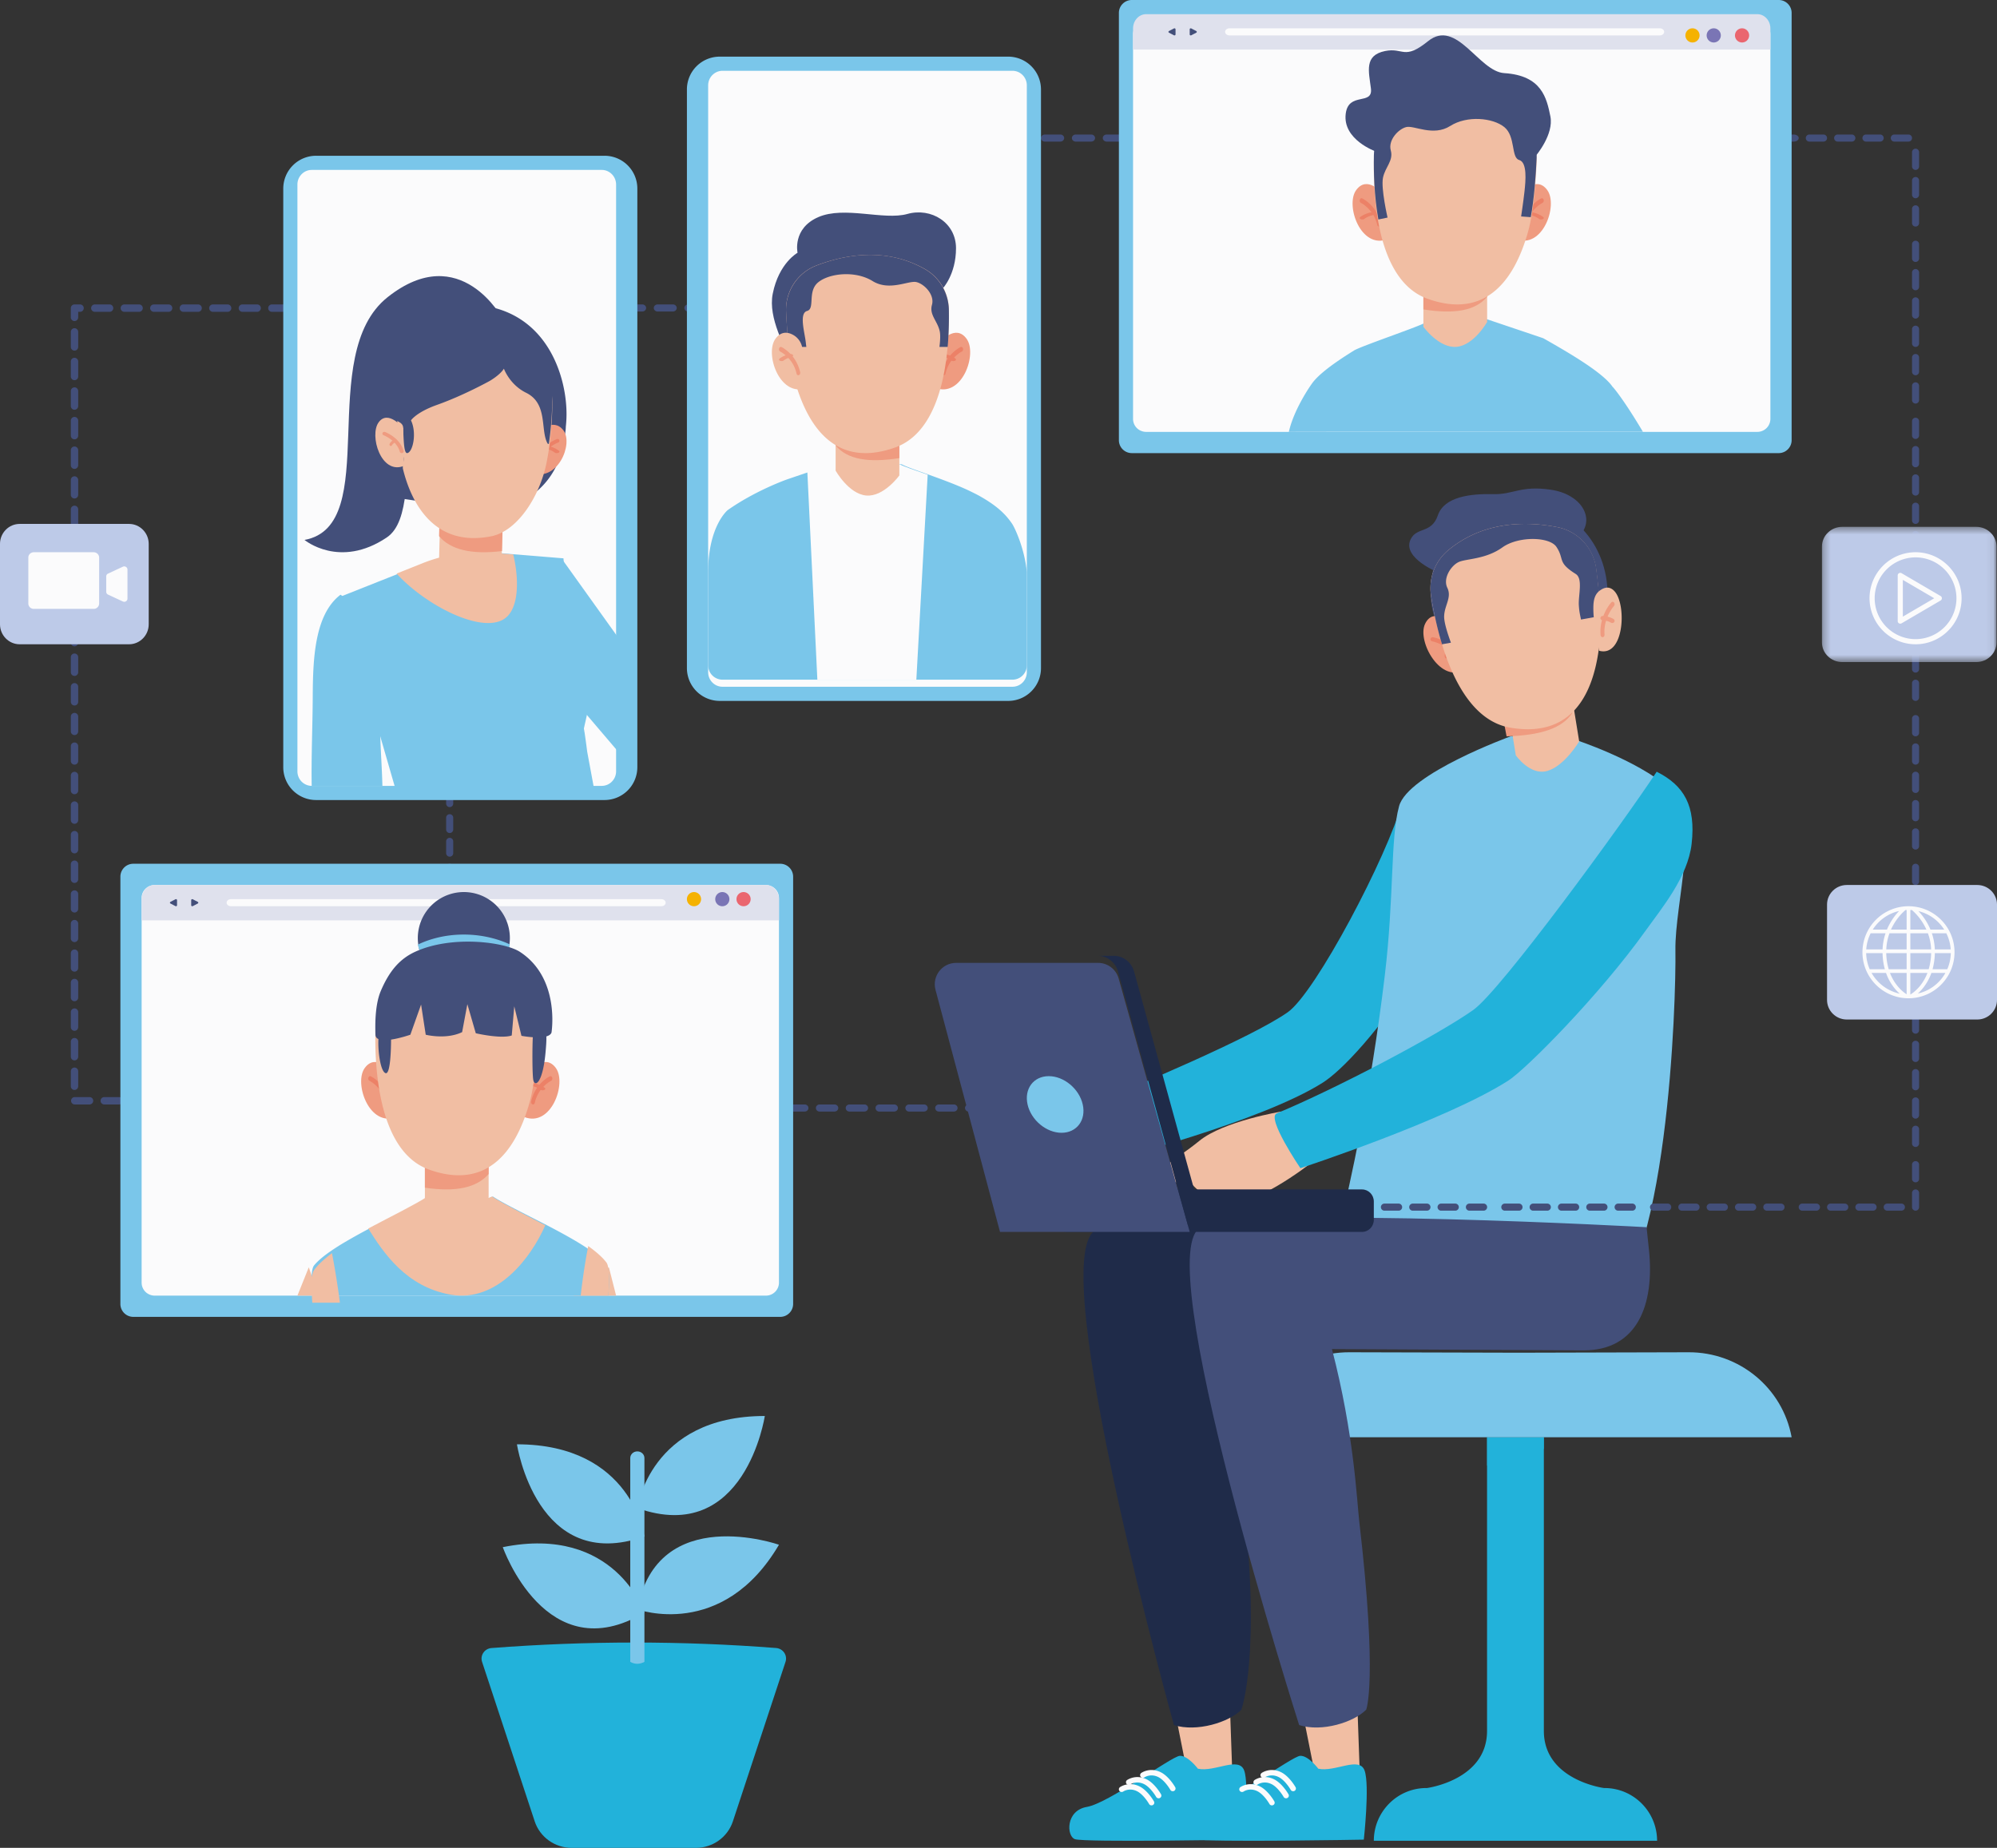 <svg width="282" height="261" fill="none" xmlns="http://www.w3.org/2000/svg"><rect width="100%" height="100%" fill="#333333" stroke="none"/><path fill-rule="evenodd" clip-rule="evenodd" d="M234 260h-40c0-2.058.833-3.92 2.177-5.267a7.383 7.383 0 015.253-2.184h.069s8.489-1.11 8.489-8.063V203h8.023v41.486c0 6.953 8.49 8.063 8.49 8.063h.069c4.104 0 7.43 3.336 7.43 7.451" fill="#22B2DA"/><path fill-rule="evenodd" clip-rule="evenodd" d="M218 203v1.635L210 207v-4h8z" fill="#22B2DA"/><path fill-rule="evenodd" clip-rule="evenodd" d="M253 203h-77c1.272-6.962 7.399-12.02 14.542-12l23.958.063 23.958-.063c7.143-.02 13.27 5.038 14.542 12" fill="#7AC6EA"/><path fill-rule="evenodd" clip-rule="evenodd" d="M197.956 113.458c-2.014 7.417-12.167 26.742-16.109 29.512-5.132 3.605-21.22 10.372-29.589 13.823-1.509.623 4.091 7.207 4.091 7.207s21.642-5.485 30.459-11.094c2.494-1.586 7.898-6.975 14.739-17.776 2.074-3.276 6.877-9.784 7.41-14.432.613-5.35-5.435-9.031-11.001-7.24" fill="#22B2DA"/><path fill-rule="evenodd" clip-rule="evenodd" d="M173.715 242l.285 8.054s-2.045 1.475-6.273.742L166 242.134l7.715-.134z" fill="#F1BEA3"/><path fill-rule="evenodd" clip-rule="evenodd" d="M169.159 249.82s-1.414-1.882-2.56-1.818c-1.146.063-10.079 6.696-13.114 7.212-3.034.516-2.883 4.146-1.692 4.559 1.358.47 23.792.065 23.792.065s.853-7.677.113-9.753c-.739-2.076-4.18.257-6.539-.265" fill="#22B2DA"/><path fill-rule="evenodd" clip-rule="evenodd" d="M163.49 253.982a.399.399 0 00.307-.029.377.377 0 00.154-.52c-.034-.062-.869-1.521-2.011-2.103-1.52-.775-2.726.052-2.777.088a.375.375 0 00-.089.533.398.398 0 00.548.087c.033-.022.872-.58 1.955-.03.931.474 1.68 1.781 1.687 1.795a.389.389 0 00.226.179" fill="#FBFBFC"/><path fill-rule="evenodd" clip-rule="evenodd" d="M165.49 252.982c.098.03.209.023.307-.029a.378.378 0 00.154-.52c-.034-.062-.868-1.521-2.011-2.102-1.522-.776-2.727.051-2.777.087a.376.376 0 00-.089.534c.127.171.372.21.547.086.034-.023.874-.579 1.956-.03.935.476 1.68 1.781 1.687 1.794a.39.39 0 00.226.18m-3 2a.399.399 0 00.307-.029.377.377 0 00.154-.52c-.034-.062-.869-1.521-2.011-2.102-1.521-.776-2.726.051-2.777.087a.376.376 0 00-.089.534.4.4 0 00.548.086c.033-.022.873-.58 1.955-.03.935.476 1.68 1.781 1.687 1.794.051.09.133.152.226.18" fill="#FBFBFC"/><path fill-rule="evenodd" clip-rule="evenodd" d="M195.012 173.08s-31.054-5.127-40.381.718c-7.071 4.43 11.145 69.863 11.145 69.863 3.244 1.012 7.752-.397 9.513-2.159 0 0 2.865-7.722.234-30.062-.35-2.969 0-9.743-3.161-21.737L196 179.262l-.988-6.182z" fill="#1F2B49"/><path fill-rule="evenodd" clip-rule="evenodd" d="M222.414 104.472s8.669 2.81 13.303 6.849c4.635 4.04.759 16.093.872 22.938.113 6.844-1.024 46.582-10.902 51.575-7.461 3.77-38.864-1.954-36.567-12.113 1.528-6.757 4.423-19.175 6.434-35.977 1.327-11.082.767-19.269 2.01-23.869 1.244-4.601 15.758-9.875 15.758-9.875l9.092.472z" fill="#7AC6EA"/><path fill-rule="evenodd" clip-rule="evenodd" d="M202.198 85.674c1.233 6.798 7.885 11.335 14.859 10.133 6.974-1.201 10.953-7.61 9.72-14.408-1.232-6.797-7.21-11.41-14.184-10.209-6.974 1.202-11.628 7.687-10.395 14.484" fill="#434F7A"/><path fill-rule="evenodd" clip-rule="evenodd" d="M203.416 81s-5.589-2.143-4.192-4.874c.893-1.745 2.925-.722 3.824-3.349.897-2.627 4.623-3.062 7.797-2.98 2.893.072 3.87-1.255 8.141-.628 4.272.627 6.185 3.917 4.272 6.268-1.914 2.35-19.842 5.563-19.842 5.563" fill="#434F7A"/><path fill-rule="evenodd" clip-rule="evenodd" d="M204.962 87.984s-2.586-2.314-3.735.156c-1.148 2.469 2.257 8.614 5.773 6.38l-2.038-6.536z" fill="#EF9B80"/><path fill-rule="evenodd" clip-rule="evenodd" d="M205.743 92.995a.313.313 0 01-.334-.164c-.917-1.814-3.134-2.238-3.157-2.243a.297.297 0 01-.246-.347.31.31 0 01.362-.236c.104.019 2.547.48 3.601 2.57a.291.291 0 01-.145.395.344.344 0 01-.081.025" fill="#EC8167"/><path fill-rule="evenodd" clip-rule="evenodd" d="M204.244 92.994c-.038.013-.078.005-.116-.024-.107-.082-.156-.308-.112-.504.007-.032.187-.807.659-1.4.095-.119.225-.073.289.103.065.176.04.416-.055.535-.366.46-.508 1.054-.509 1.06-.028.125-.089.209-.156.23" fill="#EC8167"/><path fill-rule="evenodd" clip-rule="evenodd" d="M221.913 98l1.087 6.723s-2.049 3.452-4.49 4.165c-2.439.714-4.465-2.212-4.465-2.212L213 100.21l8.913-2.21z" fill="#F1BEA3"/><path fill-rule="evenodd" clip-rule="evenodd" d="M221.487 98l.513 2.738c-1.423 2.147-4.481 3.134-9.256 3.262l-.744-3.972L221.487 98z" fill="#EF9B80"/><path fill-rule="evenodd" clip-rule="evenodd" d="M225.997 88.76a20.515 20.515 0 01-.097 1.835c-.058.556-.131 1.16-.232 1.79-.819 5.092-3.367 11.939-12.399 10.393-4.483-.765-7.266-5.154-8.983-9.815a39.618 39.618 0 01-1.057-3.358 52.369 52.369 0 01-1.147-5.466 6.967 6.967 0 012.415-6.417c5.071-4.225 11.227-4.084 15.409-3.265 2.901.57 5.111 2.95 5.486 5.9.325 2.561.642 5.778.605 8.403" fill="#F1BEA3"/><path fill-rule="evenodd" clip-rule="evenodd" d="M204.888 90.776c-.457-1.239-.977-2.85-.958-3.728.037-1.552 1.114-2.653.45-4.025-.666-1.377.578-3.201 1.651-3.658 1.069-.46 3.776-.364 6.129-2.05 2.245-1.611 6.653-1.53 7.627-.068 1.176 1.77.065 2.154 2.721 3.82 1.059.666.352 3.006.443 4.432.043.655.088.97.234 1.657l.071.348 2.744-.489c-.077-2.22-.324-4.64-.58-6.656a6.886 6.886 0 00-5.494-5.901c-4.186-.82-10.348-.963-15.427 3.267a6.953 6.953 0 00-2.415 6.416c.294 1.88.776 4.34 1.546 6.859l1.258-.224z" fill="#434F7A"/><path fill-rule="evenodd" clip-rule="evenodd" d="M225.189 88.173a13.42 13.42 0 01-.189-2.22c0-1.02.112-1.967.935-2.558.661-.475 1.42-.635 2.104.172 1.683 1.989 1.285 9.314-2.231 8.345l-.619-3.739z" fill="#F1BEA3"/><path fill-rule="evenodd" clip-rule="evenodd" d="M226.401 89.977c.115-.055.19-.197.178-.354-.188-2.318 1.314-4.009 1.329-4.026a.4.4 0 00.02-.483c-.104-.141-.282-.153-.396-.026-.071.078-1.728 1.934-1.513 4.602.015.19.153.327.308.308a.232.232 0 00.074-.021" fill="#EF9B80"/><path fill-rule="evenodd" clip-rule="evenodd" d="M227.79 87.979a.325.325 0 00.147-.106.292.292 0 00-.074-.427c-.024-.017-.612-.404-1.517-.446-.182-.008-.337.123-.346.292-.009.168.132.311.314.32.7.032 1.158.327 1.162.33a.352.352 0 00.314.037" fill="#EF9B80"/><path fill-rule="evenodd" clip-rule="evenodd" d="M191.715 242l.285 8.054s-2.045 1.475-6.273.742L184 242.134l7.715-.134z" fill="#F1BEA3"/><path fill-rule="evenodd" clip-rule="evenodd" d="M186.159 249.82s-1.414-1.882-2.56-1.818c-1.146.063-10.08 6.696-13.114 7.212-3.034.516-2.883 4.146-1.692 4.559 1.358.47 23.793.065 23.793.065s.852-7.677.112-9.753c-.739-2.076-4.18.257-6.539-.265" fill="#22B2DA"/><path fill-rule="evenodd" clip-rule="evenodd" d="M181.49 253.982a.399.399 0 00.307-.029.377.377 0 00.154-.52c-.034-.062-.869-1.521-2.011-2.103-1.52-.775-2.726.052-2.777.088a.375.375 0 00-.089.533.398.398 0 00.548.087c.033-.022.872-.58 1.955-.03.931.474 1.68 1.781 1.687 1.795a.389.389 0 00.226.179" fill="#FBFBFC"/><path fill-rule="evenodd" clip-rule="evenodd" d="M182.49 252.982c.099.03.209.023.307-.029a.378.378 0 00.154-.52c-.035-.062-.868-1.521-2.011-2.102-1.521-.776-2.726.051-2.777.087a.376.376 0 00-.089.534.4.4 0 00.548.086c.033-.023.873-.579 1.955-.03.935.476 1.68 1.781 1.687 1.794a.39.39 0 00.226.18m-3 2a.399.399 0 00.307-.029.378.378 0 00.154-.52c-.034-.062-.868-1.521-2.011-2.102-1.521-.776-2.726.051-2.777.087a.377.377 0 00-.089.534c.126.171.372.21.548.086.033-.022.873-.58 1.955-.03.935.476 1.68 1.781 1.687 1.794.051.09.133.152.226.18" fill="#FBFBFC"/><path fill-rule="evenodd" clip-rule="evenodd" d="M232.517 173.335s-53.581-2.984-62.777-.03c-7.912 2.542 13.718 70.354 13.718 70.354 3.227 1.018 7.712-.401 9.464-2.175 0 0 1.645-4.048-.973-26.544-.349-2.99-.716-12.311-3.861-24.389l35.544.182c7.613 0 10.022-6.503 9.222-14.171l-.337-3.227z" fill="#434F7A"/><path fill-rule="evenodd" clip-rule="evenodd" d="M180.937 157s-8.168 1.353-11.575 4.139c-3.408 2.785-7.976 5.183-7.294 6.624.682 1.441 5.49-1.617 5.49-1.617s1.145 2.597 5.084 3.725c3.939 1.128 12.358-5.504 12.358-5.504L180.937 157z" fill="#F1BEA3"/><path fill-rule="evenodd" clip-rule="evenodd" d="M233.943 109c-4.549 6.924-21.962 30.863-25.891 33.645-5.114 3.62-19.421 11.145-27.762 14.61-1.505.625 3.342 7.745 3.342 7.745s20.577-6.744 29.365-12.376c2.486-1.594 12.825-11.994 19.417-21.218 2.258-3.16 5.932-7.549 6.464-12.217.611-5.372-1.07-8.247-4.935-10.189" fill="#22B2DA"/><path fill-rule="evenodd" clip-rule="evenodd" d="M192.331 174h-41.662c-.922 0-1.669-.765-1.669-1.707v-2.585c0-.943.747-1.708 1.669-1.708h41.662c.922 0 1.669.765 1.669 1.708v2.584c0 .943-.747 1.708-1.669 1.708" fill="#1F2B49"/><path fill-rule="evenodd" clip-rule="evenodd" d="M141.213 174l-9.109-34.195c-.512-1.92.932-3.805 2.915-3.805h20.045c1.353 0 2.54.901 2.905 2.206L168 174h-26.787z" fill="#434F7A"/><path fill-rule="evenodd" clip-rule="evenodd" d="M157.879 137.226L167.732 173H170l-9.853-35.774c-.364-1.316-1.538-2.226-2.878-2.226H155c1.34 0 2.514.91 2.879 2.226" fill="#1F2B49"/><path fill-rule="evenodd" clip-rule="evenodd" d="M152.896 156c.498 2.209-.843 4-2.994 4-2.152 0-4.3-1.791-4.798-4-.498-2.209.843-4 2.994-4 2.152 0 4.3 1.791 4.798 4" fill="#7AC6EA"/><path fill-rule="evenodd" clip-rule="evenodd" d="M98.261 261H80.738c-2.382 0-4.495-1.512-5.231-3.744l-7.432-22.526c-.304-.922.349-1.88 1.33-1.954 13.53-1.034 26.927-1.034 40.192-.003.98.076 1.632 1.033 1.328 1.954l-7.433 22.529c-.736 2.232-2.848 3.744-5.23 3.744" fill="#22B2DA"/><path fill-rule="evenodd" clip-rule="evenodd" d="M91 234.729v-28.795c0-.515-.447-.934-1-.934-.552 0-1 .419-1 .934v28.795c.66.365 1.327.358 2 0" fill="#7AC6EA"/><path fill-rule="evenodd" clip-rule="evenodd" d="M90 213.01S91.759 200 108 200c0 0-2.784 18.404-18 13.01" fill="#7AC6EA"/><path fill-rule="evenodd" clip-rule="evenodd" d="M91 217.01S89.241 204 73 204c0 0 2.784 18.404 18 13.01" fill="#7AC6EA"/><path fill-rule="evenodd" clip-rule="evenodd" d="M91 227.769s-4.138-12.444-20-9.242c0 0 6.144 17.544 20 9.242" fill="#7AC6EA"/><path fill-rule="evenodd" clip-rule="evenodd" d="M90 227.305s12.027 4.438 20-9.12c0 0-17.16-6.031-20 9.12" fill="#7AC6EA"/><path fill-rule="evenodd" clip-rule="evenodd" d="M63.5 124a.5.5 0 01-.5-.5v-1a.5.5 0 011 0v1a.5.5 0 01-.5.5m0-6.342a.497.497 0 01-.5-.494v-1.671c0-.272.224-.493.5-.493s.5.221.5.493v1.671a.497.497 0 01-.5.494m0 3.342a.497.497 0 01-.5-.493v-1.671c0-.273.224-.494.5-.494s.5.221.5.494v1.671a.497.497 0 01-.5.493m0-7a.5.5 0 01-.5-.5v-1a.5.5 0 011 0v1a.5.5 0 01-.5.5m50.133 43h-2.106a.514.514 0 01-.527-.5c0-.276.236-.5.527-.5h2.106c.29 0 .526.224.526.5 0 .277-.236.5-.526.5m4.212 0h-2.106a.513.513 0 01-.526-.5c0-.276.235-.5.526-.5h2.106c.29 0 .526.224.526.5 0 .277-.236.5-.526.5m4.211 0h-2.105a.514.514 0 01-.527-.5c0-.276.236-.5.527-.5h2.105c.292 0 .527.224.527.5 0 .277-.235.5-.527.5m4.212 0h-2.105a.513.513 0 01-.527-.5c0-.276.235-.5.527-.5h2.105c.291 0 .527.224.527.5 0 .277-.236.5-.527.5m4.213 0h-2.107a.513.513 0 01-.526-.5c0-.276.236-.5.526-.5h2.107c.29 0 .526.224.526.5 0 .277-.236.5-.526.5m4.211 0h-2.106a.513.513 0 01-.526-.5c0-.276.236-.5.526-.5h2.106c.291 0 .527.224.527.5 0 .277-.236.5-.527.5m2.781 0h-.675a.514.514 0 01-.527-.5c0-.276.236-.5.527-.5h.675c.292 0 .527.224.527.5 0 .277-.235.5-.527.5M90.701 44h-2.16c-.299 0-.541-.224-.541-.5s.242-.5.54-.5h2.161c.299 0 .54.224.54.5s-.242.5-.54.5m4.322 0h-2.16c-.3 0-.54-.224-.54-.5s.24-.5.54-.5h2.16c.298 0 .54.224.54.5s-.242.5-.54.5m2.438 0h-.277c-.299 0-.54-.224-.54-.5s.241-.5.54-.5h.276c.299 0 .54.224.54.5s-.241.5-.54.5m52.267-24h-2.182c-.301 0-.545-.224-.545-.5s.244-.5.545-.5h2.182c.301 0 .546.224.546.5s-.245.5-.546.5m4.364 0h-2.182c-.301 0-.545-.224-.545-.5s.244-.5.545-.5h2.182c.301 0 .545.224.545.5s-.244.5-.545.5m4.363 0h-2.181c-.302 0-.546-.224-.546-.5s.244-.5.546-.5h2.181c.302 0 .546.224.546.5s-.244.5-.546.5M261.5 19h-2a.5.5 0 000 1h2a.5.5 0 000-1m-1 151h-2a.5.5 0 100 1h2a.5.5 0 000-1m4 0h-2.001a.5.5 0 000 1h2.001a.5.5 0 000-1m1-151h-2.001a.5.5 0 000 1h2.001a.5.5 0 000-1m-12.209 0H253v1h.291c.391 0 .709-.224.709-.5s-.318-.5-.709-.5m3.209 151h-2.001a.5.5 0 000 1h2.001a.5.5 0 000-1m1-151h-2.001a.5.5 0 000 1h2.001a.5.5 0 000-1m13 149a.5.5 0 00-.5.5v2a.5.5 0 101 0v-2a.5.5 0 00-.5-.5m0-13a.5.5 0 00-.5.5v2a.5.5 0 101 0v-2a.5.5 0 00-.5-.5m-19 15h-2.001a.5.5 0 000 1h2.001a.5.5 0 100-1m19-23a.5.5 0 00-.5.5v2.001a.5.5 0 001 0V147.5a.5.5 0 00-.5-.5m0 4a.5.5 0 00-.5.5v2a.5.5 0 101 0v-2a.5.5 0 00-.5-.5m0 8a.5.5 0 00-.5.5v2a.5.5 0 101 0v-2a.5.5 0 00-.5-.5m0 5a.5.5 0 00-.5.5v2.001a.5.5 0 001 0V164.5a.5.5 0 00-.5-.5m0-21a.5.5 0 00-.5.5v2a.5.5 0 101 0v-2a.5.5 0 00-.5-.5m-61 27h-2.001a.5.5 0 000 1h2.001a.5.5 0 100-1m5 0h-2a.5.5 0 100 1h2a.5.5 0 000-1m-9 0h-2.001a.5.5 0 000 1h2.001a.5.5 0 000-1m42 0h-2.001a.5.5 0 000 1h2.001a.5.5 0 000-1m-46 0h-2.001a.5.5 0 000 1h2.001a.5.5 0 000-1m17 0h-2.001a.5.5 0 000 1h2.001a.5.5 0 000-1m-21 0h-2a.5.5 0 100 1h2a.5.5 0 000-1m70-150h2.001a.5.5 0 000-1H267.5a.5.5 0 000 1m-28 150h-2.001a.5.5 0 000 1h2.001a.5.5 0 000-1m4 0h-2a.5.5 0 100 1h2a.5.5 0 000-1m-21 0h-2.001a.5.5 0 000 1h2.001a.5.5 0 100-1m13 0h-2.001a.5.5 0 000 1h2.001a.5.5 0 000-1m-5 0h-2.001a.5.5 0 000 1h2.001a.5.5 0 000-1m-4 0h-2a.5.5 0 100 1h2a.5.5 0 000-1m42 0h-2.001a.5.5 0 000 1h2.001a.5.5 0 000-1m2-124a.5.5 0 00-.5.5v2a.5.5 0 001 0v-2a.5.5 0 00-.5-.5m0 8a.5.5 0 00-.5.5v2a.5.5 0 101 0v-2a.5.5 0 00-.5-.5m0-4a.5.5 0 00-.5.5v2a.5.5 0 101 0v-2a.5.5 0 00-.5-.5m0 9a.5.5 0 00-.5.5v2a.5.5 0 101 0v-2a.5.5 0 00-.5-.5m0 12a.5.5 0 00-.5.5v2a.5.5 0 101 0v-2a.5.5 0 00-.5-.5m0-4a.5.5 0 00-.5.5v2a.5.5 0 101 0v-2a.5.5 0 00-.5-.5m0-4a.5.5 0 00-.5.5v2a.5.5 0 001 0v-2a.5.5 0 00-.5-.5m0-42a.5.5 0 00-.5.5v2a.5.5 0 101 0v-2a.5.5 0 00-.5-.5m0 4a.5.5 0 00-.5.5v2a.5.5 0 101 0v-2a.5.5 0 00-.5-.5m0 50a.5.5 0 00-.5.5v2a.5.5 0 001 0v-2a.5.5 0 00-.5-.5m0-46a.5.5 0 00-.5.5v2a.5.5 0 001 0v-2a.5.5 0 00-.5-.5m0 5a.5.5 0 00-.5.5v2a.5.5 0 101 0v-2a.5.5 0 00-.5-.5m0 4a.5.5 0 00-.5.5v2a.5.5 0 101 0v-2a.5.5 0 00-.5-.5m0 4a.5.5 0 00-.5.5v2a.5.5 0 101 0v-2a.5.5 0 00-.5-.5m0 84a.5.5 0 00-.5.5v2a.5.5 0 101 0v-2a.5.5 0 00-.5-.5m0-9a.5.5 0 00-.5.5v2a.5.5 0 101 0v-2a.5.5 0 00-.5-.5m0-4a.5.5 0 00-.5.5v2a.5.5 0 101 0v-2a.5.5 0 00-.5-.5m0 9a.5.5 0 00-.5.5v2.001a.5.5 0 001 0V122.5a.5.5 0 00-.5-.5m0 12a.5.5 0 00-.5.5v2.001a.5.5 0 001 0V134.5a.5.5 0 00-.5-.5m0-25a.5.5 0 00-.5.5v2.001a.5.5 0 001 0V109.5a.5.5 0 00-.5-.5m0-29a.5.5 0 00-.5.5v2a.5.5 0 101 0v-2a.5.5 0 00-.5-.5m0 50a.5.5 0 00-.5.5v2a.5.5 0 101 0v-2a.5.5 0 00-.5-.5m0 8a.5.5 0 00-.5.5v2a.5.5 0 101 0v-2a.5.5 0 00-.5-.5m0-50a.5.5 0 00-.5.5v2a.5.5 0 101 0v-2a.5.5 0 00-.5-.5m0-4a.5.5 0 00-.5.5v2a.5.5 0 101 0v-2a.5.5 0 00-.5-.5m0 8a.5.5 0 00-.5.5v2a.5.5 0 001 0v-2a.5.5 0 00-.5-.5m0 13a.5.5 0 00-.5.5v2a.5.5 0 101 0v-2a.5.5 0 00-.5-.5m0-4a.5.5 0 00-.5.5v2a.5.5 0 101 0v-2a.5.5 0 00-.5-.5m0-5a.5.5 0 00-.5.5v2a.5.5 0 101 0v-2a.5.5 0 00-.5-.5M15.474 44.044H13.39a.522.522 0 010-1.044h2.084a.522.522 0 010 1.044m4.167 0h-2.083a.522.522 0 010-1.044h2.083a.522.522 0 010 1.044m4.168 0h-2.084a.522.522 0 010-1.044h2.084a.522.522 0 010 1.044m4.167 0h-2.083a.522.522 0 010-1.044h2.083a.522.522 0 010 1.044m4.168 0H30.06a.522.522 0 010-1.044h2.084a.521.521 0 010 1.044m4.168 0h-2.084a.522.522 0 010-1.044h2.084a.522.522 0 010 1.044m4.167 0h-2.084a.522.522 0 010-1.044h2.084a.522.522 0 010 1.044m-29.958 1.302a.522.522 0 01-.521-.522v-1.302c0-.288.234-.522.521-.522h.785a.522.522 0 010 1.044h-.264v.78a.522.522 0 01-.521.522m0 4.177A.522.522 0 0110 49v-2.088a.522.522 0 111.042 0V49a.521.521 0 01-.521.522m0 4.177a.522.522 0 01-.521-.522V51.09a.522.522 0 111.042 0v2.088a.521.521 0 01-.521.522m0 4.177a.522.522 0 01-.521-.522v-2.089a.522.522 0 111.042 0v2.09a.522.522 0 01-.521.521m0 4.177a.522.522 0 01-.521-.522v-2.089a.522.522 0 111.042 0v2.09a.522.522 0 01-.521.521m0 4.177A.522.522 0 0110 65.71v-2.09a.522.522 0 111.042 0v2.09a.522.522 0 01-.521.521m0 4.177a.522.522 0 01-.521-.522v-2.089a.521.521 0 111.042 0v2.089a.522.522 0 01-.521.522m0 4.177a.522.522 0 01-.521-.522v-2.088a.522.522 0 111.042 0v2.088a.522.522 0 01-.521.522m0 4.177A.522.522 0 0110 78.24v-2.088a.522.522 0 111.042 0v2.088a.521.521 0 01-.521.522m0 4.177a.522.522 0 01-.521-.522v-2.088a.522.522 0 111.042 0v2.088a.521.521 0 01-.521.522m0 4.177a.521.521 0 01-.521-.522v-2.088a.522.522 0 111.042 0v2.088a.52.52 0 01-.521.522m0 4.177a.522.522 0 01-.521-.522v-2.089a.522.522 0 111.042 0v2.09a.522.522 0 01-.521.521m0 4.177a.522.522 0 01-.521-.522V92.86a.522.522 0 111.042 0v2.09a.522.522 0 01-.521.521m0 4.177a.522.522 0 01-.521-.522v-2.088a.522.522 0 111.042 0v2.088a.522.522 0 01-.521.522m0 4.177a.521.521 0 01-.521-.522v-2.088a.521.521 0 111.042 0v2.088a.52.52 0 01-.521.522m0 4.177a.521.521 0 01-.521-.522v-2.088a.521.521 0 111.042 0v2.088a.52.52 0 01-.521.522m0 4.177a.521.521 0 01-.521-.522v-2.088a.522.522 0 111.042 0v2.088a.52.52 0 01-.521.522m0 4.178a.522.522 0 01-.521-.523v-2.088a.522.522 0 111.042 0v2.088a.522.522 0 01-.521.523m0 4.177a.522.522 0 01-.521-.523v-2.088a.522.522 0 111.042 0v2.088a.522.522 0 01-.521.523m0 4.177a.523.523 0 01-.521-.523v-2.089a.522.522 0 111.042 0v2.089a.522.522 0 01-.521.523m0 4.176a.522.522 0 01-.521-.522v-2.088a.521.521 0 111.042 0v2.088a.521.521 0 01-.521.522m0 4.177a.521.521 0 01-.521-.522v-2.088a.521.521 0 111.042 0v2.088a.52.52 0 01-.521.522m0 4.177a.521.521 0 01-.521-.522v-2.088a.521.521 0 111.042 0v2.088a.52.52 0 01-.521.522m0 4.177a.521.521 0 01-.521-.521v-2.089a.522.522 0 111.042 0v2.089a.52.52 0 01-.521.521m0 4.178a.522.522 0 01-.521-.522v-2.089a.522.522 0 111.042 0v2.089a.521.521 0 01-.521.522m0 4.177a.522.522 0 01-.521-.522v-2.089a.522.522 0 111.042 0v2.089a.521.521 0 01-.521.522m0 4.177a.522.522 0 01-.521-.523v-2.088a.522.522 0 111.042 0v2.088a.522.522 0 01-.521.523m2.121 2.05h-2.084a.522.522 0 010-1.044h2.084a.521.521 0 010 1.044m4.168 0h-2.084a.521.521 0 010-1.044h2.084a.521.521 0 010 1.044" fill="#434F7A"/><path fill-rule="evenodd" clip-rule="evenodd" d="M279.218 144h-18.436c-1.53 0-2.782-1.243-2.782-2.761v-13.478c0-1.518 1.252-2.761 2.782-2.761h18.436c1.53 0 2.782 1.243 2.782 2.761v13.478c0 1.518-1.252 2.761-2.782 2.761" fill="#BDCAE8"/><path fill-rule="evenodd" clip-rule="evenodd" d="M269.239 137.423v3.012c-.395-.248-1.63-1.139-2.352-3.012h2.352zm-2.91 0a7.243 7.243 0 001.13 2.072c.246.313.515.599.801.853a6.034 6.034 0 01-3.972-2.925h2.041zm-2.792-3.323a5.89 5.89 0 01.621-2.278h2.103a8.038 8.038 0 00-.42 2.278h-2.304zm5.702.523v2.277h-2.531a8.565 8.565 0 01-.347-2.277h2.878zm-4.783-3.323a5.988 5.988 0 013.718-2.628 8.646 8.646 0 00-1.716 2.628h-2.002zm4.783.522v2.278h-2.874c.03-.775.182-1.541.45-2.278h2.424zm-2.212-.522c.202-.449.446-.881.728-1.287a7.752 7.752 0 011.318-1.475c.055-.004.111-.007.166-.009v2.771h-2.212zm-.863 5.6h-2.138a5.936 5.936 0 01-.501-2.277h2.314c.017.799.126 1.565.325 2.277zm9.312-2.277a5.937 5.937 0 01-.502 2.277h-2.077a9.242 9.242 0 00.326-2.277h2.253zm-2.257-.523a8.002 8.002 0 00-.419-2.278h2.043c.359.714.568 1.48.621 2.278h-2.245zm-3.457 0v-2.278h2.483c.27.734.421 1.5.452 2.278h-2.935zm2.841-2.8a8.53 8.53 0 00-.875-1.598 8.887 8.887 0 00-.823-1.013 6.008 6.008 0 013.641 2.611h-1.943zm-2.841 0v-2.771c.077.003.155.008.232.014a8.107 8.107 0 012.038 2.757h-2.27zm2.413 6.123a6.69 6.69 0 01-.97 1.732c-.623.796-1.246 1.2-1.443 1.316v-3.048h2.413zm-.572 2.072a7.267 7.267 0 001.13-2.072h1.979a5.959 5.959 0 01-3.891 2.908c.278-.25.541-.53.782-.836zm-1.841-2.595v-2.277h2.938a8.602 8.602 0 01-.347 2.277h-2.591zm-.262-8.9a6.508 6.508 0 00-6.5 6.5c0 3.584 2.917 6.5 6.5 6.5 3.584 0 6.5-2.916 6.5-6.5s-2.916-6.5-6.5-6.5z" fill="#FBFBFC"/><mask id="a" maskUnits="userSpaceOnUse" x="257" y="74" width="25" height="20"><path fill-rule="evenodd" clip-rule="evenodd" d="M257.279 74.414h24.653v19.098h-24.653V74.414z" fill="#fff"/></mask><g mask="url(#a)"><path fill-rule="evenodd" clip-rule="evenodd" d="M279.075 93.512h-18.939c-1.571 0-2.857-1.249-2.857-2.775V77.19c0-1.527 1.286-2.776 2.857-2.776h18.939c1.571 0 2.857 1.25 2.857 2.775v13.548c0 1.526-1.286 2.775-2.857 2.775" fill="#BDCAE8"/></g><path fill-rule="evenodd" clip-rule="evenodd" d="M268.704 81.906v5.189l4.434-2.594-4.434-2.595zm-.363 6.185a.364.364 0 01-.363-.363v-6.455a.364.364 0 01.547-.313l5.515 3.227a.365.365 0 010 .627l-5.515 3.227a.368.368 0 01-.184.05zm2.159-9.365a5.781 5.781 0 00-5.774 5.775 5.78 5.78 0 005.774 5.773 5.78 5.78 0 005.774-5.773 5.78 5.78 0 00-5.774-5.775zm0 12.274a6.507 6.507 0 01-6.5-6.5c0-3.584 2.916-6.5 6.5-6.5s6.5 2.916 6.5 6.5-2.916 6.5-6.5 6.5z" fill="#FBFBFC"/><path fill-rule="evenodd" clip-rule="evenodd" d="M18.225 91H2.775C1.248 91 0 89.732 0 88.183V76.817C0 75.268 1.248 74 2.775 74h15.45C19.75 74 21 75.268 21 76.817v11.366C21 89.732 19.75 91 18.225 91" fill="#BDCAE8"/><path fill-rule="evenodd" clip-rule="evenodd" d="M13.224 86H4.776A.763.763 0 014 85.251V78.75c0-.414.347-.749.776-.749h8.448c.428 0 .776.335.776.75v6.501a.763.763 0 01-.776.749M18 80.443v4.115c0 .325-.349.538-.65.398l-2.091-.97a.441.441 0 01-.259-.399v-2.175c0-.17.1-.325.259-.398l2.09-.97c.302-.14.651.074.651.399" fill="#FBFBFC"/><path fill-rule="evenodd" clip-rule="evenodd" d="M97 12.638v81.724A4.639 4.639 0 00101.641 99h40.719a4.63 4.63 0 003.293-1.37A4.624 4.624 0 00147 94.362V12.638A4.639 4.639 0 00142.36 8h-40.719A4.635 4.635 0 0097 12.638" fill="#7AC6EA"/><path fill-rule="evenodd" clip-rule="evenodd" d="M145 12.056v82.886c0 .288-.057.56-.161.808a2.026 2.026 0 01-1.866 1.25h-40.944c-1.12 0-2.029-.917-2.029-2.058V12.056a2.062 2.062 0 011.23-1.891 1.987 1.987 0 01.799-.165h40.944c1.118 0 2.027.921 2.027 2.056" fill="#FBFBFC"/><path fill-rule="evenodd" clip-rule="evenodd" d="M145 80.802v13.162A2.03 2.03 0 01142.971 96h-40.942A2.03 2.03 0 01100 93.964V80.802c0-6.505 2.757-8.75 2.757-8.75 3.93-2.771 8.322-4.316 8.322-4.316.024-.012 1.738-.594 3.574-1.219A498.343 498.343 0 00119.086 65l8.264.586c.479.282 2.001.813 3.82 1.466 1.955.705 4.249 1.552 5.949 2.385.496.245.786.388 1.073.545 2.739 1.516 3.894 2.771 4.732 4 .399.594 1.773 3.55 2.076 6.82" fill="#7AC6EA"/><path fill-rule="evenodd" clip-rule="evenodd" d="M131 67.052L129.399 96h-13.978L114 66.517c2.184-.722 4.532-1.498 4.563-1.517l8.505.587c.493.28 2.06.812 3.932 1.465" fill="#FBFBFC"/><path fill-rule="evenodd" clip-rule="evenodd" d="M128.138 30.22c-3.348.936-8.905-1.163-12.593.45-3.688 1.613-2.92 5.032-2.92 5.032s-2.643 1.445-3.505 5.787c-.698 3.513 1.854 7.605 2.454 9.511h10.148l11.399-10.248S135 38.772 135 35.053c0-3.621-3.514-5.77-6.862-4.834" fill="#434F7A"/><path fill-rule="evenodd" clip-rule="evenodd" d="M132.812 48.294s2.11-2.586 3.679-.447c1.57 2.138-.649 8.455-4.491 6.913l.812-6.466z" fill="#EF9B80"/><path fill-rule="evenodd" clip-rule="evenodd" d="M133.266 53c.116 0 .223-.097.256-.246.488-2.201 2.288-3.094 2.307-3.102.137-.066.206-.26.153-.434-.051-.174-.205-.262-.341-.196-.085.04-2.069 1.015-2.631 3.55-.04.18.043.365.184.415a.21.21 0 00.072.013" fill="#EC8167"/><path fill-rule="evenodd" clip-rule="evenodd" d="M134.624 51c.07 0 .141-.01.204-.034.174-.064.225-.197.112-.297-.018-.017-.469-.41-1.411-.65-.188-.049-.411 0-.496.108-.085.109 0 .235.19.284.728.186 1.082.487 1.085.49a.494.494 0 00.316.099" fill="#EC8167"/><path fill-rule="evenodd" clip-rule="evenodd" d="M118 60v6.47s1.835 3.293 4.317 3.518c2.48.227 4.683-2.837 4.683-2.837v-6.696L118 60z" fill="#F1BEA3"/><path fill-rule="evenodd" clip-rule="evenodd" d="M118 60v2.923c1.665 1.979 4.623 2.473 9 1.781v-4.24L118 60z" fill="#EF9B80"/><path fill-rule="evenodd" clip-rule="evenodd" d="M133.971 46.408a45.725 45.725 0 01-.174 2.775 37.435 37.435 0 01-.435 3.208l-.002.015-.014.081-.043.222c-.03.15-.06.302-.094.459-.048.236-.102.481-.16.73-.986 4.154-2.927 7.985-6.65 9.307-8.84 3.142-12.358-3.726-13.876-8.47a20.514 20.514 0 01-.677-2.624c0-.003-.002-.003-.002-.005a.124.124 0 01-.004-.023v-.007c-.255-1.325-.44-2.824-.575-4.316a85.062 85.062 0 01-.257-3.745 6.583 6.583 0 01.375-2.537l.088-.234a7.608 7.608 0 01.433-.886c.084-.142.173-.281.265-.414v-.003a6.754 6.754 0 012.182-2.004c.293-.167.604-.313.926-.438 3.871-1.483 9.75-2.654 15.321.492a6.667 6.667 0 012.925 3.343c.032.084.065.167.093.254a6.3 6.3 0 01.269 1.017c.063.345.099.697.106 1.053a53.91 53.91 0 01-.02 2.75" fill="#F1BEA3"/><path fill-rule="evenodd" clip-rule="evenodd" d="M111.264 47.88c.274.201.326.648.847.878l.051.242h1.703c-.03-.227-.057-.45-.081-.663-.151-1.38-.975-4.098.192-4.418 1.165-.319-.019-2.804 1.602-4.076 1.622-1.277 5.25-1.629 7.641-.145 2.391 1.478 5.087-.113 6.188.145 1.105.254 2.602 1.784 2.197 3.215-.407 1.426.81 2.296 1.105 3.776.102.512.056 1.324-.048 2.166h1.16c.014-.154.028-.308.039-.46a52.796 52.796 0 00.131-4.802 6.496 6.496 0 00-.108-1.066 5.086 5.086 0 00-.109-.503 5.817 5.817 0 00-.16-.524 4.576 4.576 0 00-.093-.257 6.707 6.707 0 00-2.925-3.377c-5.57-3.178-11.448-1.994-15.319-.496a6.759 6.759 0 00-1.355.71 6.802 6.802 0 00-1.753 1.756v.003a6.648 6.648 0 00-.698 1.313l-.089.237a6.709 6.709 0 00-.374 2.563c.055 1.168.136 2.47.256 3.782" fill="#434F7A"/><path fill-rule="evenodd" clip-rule="evenodd" d="M113.306 49.235a2.58 2.58 0 00-1.369-1.966c-.724-.38-1.643-.492-2.428.578-1.57 2.138.649 8.455 4.491 6.913l-.694-5.525z" fill="#F1BEA3"/><path fill-rule="evenodd" clip-rule="evenodd" d="M112.734 53c-.116 0-.224-.097-.256-.246-.488-2.201-2.288-3.094-2.307-3.102-.137-.066-.206-.26-.153-.434.051-.174.205-.262.341-.196.085.04 2.069 1.015 2.631 3.55.04.18-.043.365-.184.415a.21.21 0 01-.072.013" fill="#EF9B80"/><path fill-rule="evenodd" clip-rule="evenodd" d="M110.375 51a.59.59 0 01-.202-.034c-.175-.064-.226-.197-.113-.297.019-.017.469-.41 1.411-.65.188-.049.411 0 .496.108.085.109 0 .235-.189.284-.729.186-1.083.487-1.086.49a.495.495 0 01-.317.099" fill="#EF9B80"/><path fill-rule="evenodd" clip-rule="evenodd" d="M253 1.828v60.344c0 1.01-.816 1.828-1.823 1.828h-91.354A1.825 1.825 0 01158 62.172V1.828c0-1.01.816-1.828 1.823-1.828h91.354C252.184 0 253 .818 253 1.828" fill="#7AC6EA"/><path fill-rule="evenodd" clip-rule="evenodd" d="M250 4.83v54.342A1.84 1.84 0 01248.147 61h-86.298a1.8 1.8 0 01-.642-.116A1.82 1.82 0 01160 59.172V4.829A1.84 1.84 0 01161.849 3h86.298c.248 0 .485.049.699.137.678.27 1.154.927 1.154 1.692" fill="#FBFBFC"/><path fill-rule="evenodd" clip-rule="evenodd" d="M250 4.016V7h-90V4.016c0-1.113.829-2.016 1.851-2.016h86.298c1.022 0 1.851.903 1.851 2.016" fill="#DFE1ED"/><path fill-rule="evenodd" clip-rule="evenodd" d="M173 4.5c0 .276.272.5.607.5h60.786c.335 0 .607-.224.607-.5s-.272-.5-.607-.5h-60.786c-.335 0-.607.224-.607.5" fill="#FBFBFC"/><path fill-rule="evenodd" clip-rule="evenodd" d="M166 4.5v.364c0 .104-.125.17-.226.118l-.349-.183-.35-.181a.13.13 0 010-.236l.35-.182.349-.182c.101-.052.226.013.226.118V4.5zm2 0v.364c0 .104.125.17.226.118l.349-.183.35-.181a.13.13 0 000-.236l-.35-.182-.349-.182c-.101-.052-.226.013-.226.118V4.5z" fill="#434F7A"/><path fill-rule="evenodd" clip-rule="evenodd" d="M243 5a1 1 0 11-2 0 1 1 0 012 0" fill="#7A75B5"/><path fill-rule="evenodd" clip-rule="evenodd" d="M240 5a1 1 0 11-2 0 1 1 0 012 0" fill="#F5B201"/><path fill-rule="evenodd" clip-rule="evenodd" d="M247 5a1 1 0 11-2 0 1 1 0 012 0" fill="#EA666F"/><path fill-rule="evenodd" clip-rule="evenodd" d="M232 60.991h-44.664L182 61c.361-1.61 1.125-3.244 1.819-4.504.182-.33.358-.633.52-.904a22.603 22.603 0 01.878-1.352c.857-1.247 2.818-2.715 5.127-4.193.283-.18.569-.361.86-.543.984-.61 9.011-3.32 10.032-3.915l8.483-.589c.053.03 8.164 2.749 8.216 2.778.349.197.703.397 1.05.598 3.006 1.72 5.97 3.536 7.676 5.097.25.227.473.447.662.663.151.174.288.34.395.505l.003.002c.066.026 1.535 1.728 4.279 6.348" fill="#7AC6EA"/><path fill-rule="evenodd" clip-rule="evenodd" d="M194.275 21.393s-4.712-1.653-4.242-5.338c.4-3.137 3.861-1.103 3.557-3.554-.305-2.451-.98-4.68 1.998-5.293 2.606-.536 2.65 1.365 6.071-1.393 4.042-3.258 7.147 4.286 10.755 4.513 5.321.334 5.992 3.538 6.516 6.1.523 2.563-2.05 5.572-2.05 5.572l-22.605-.607z" fill="#434F7A"/><path fill-rule="evenodd" clip-rule="evenodd" d="M195.188 27.294s-2.11-2.586-3.679-.447.649 8.455 4.491 6.913l-.812-6.465z" fill="#EF9B80"/><path fill-rule="evenodd" clip-rule="evenodd" d="M194.734 32c-.116 0-.223-.097-.256-.246-.488-2.201-2.288-3.094-2.306-3.102-.138-.066-.207-.26-.155-.435.052-.174.206-.26.343-.195.084.04 2.068 1.016 2.63 3.55.04.18-.043.365-.184.415a.21.21 0 01-.072.013" fill="#EC8167"/><path fill-rule="evenodd" clip-rule="evenodd" d="M192.375 31a.58.58 0 01-.202-.034c-.175-.065-.226-.197-.113-.297.019-.017.469-.41 1.411-.65.188-.049.412 0 .496.109.085.107 0 .234-.19.283-.728.186-1.082.488-1.085.49a.493.493 0 01-.317.099" fill="#EC8167"/><path fill-rule="evenodd" clip-rule="evenodd" d="M214.812 27.294s2.11-2.586 3.679-.447-.649 8.455-4.491 6.913l.812-6.465z" fill="#EF9B80"/><path fill-rule="evenodd" clip-rule="evenodd" d="M215.266 32c.116 0 .223-.097.256-.246.488-2.201 2.288-3.094 2.306-3.102.138-.066.207-.26.155-.435-.052-.174-.206-.26-.343-.195-.084.04-2.068 1.016-2.63 3.55-.04.18.043.365.184.415a.214.214 0 00.072.013" fill="#EC8167"/><path fill-rule="evenodd" clip-rule="evenodd" d="M217.625 31a.58.58 0 00.202-.034c.175-.065.226-.197.113-.297-.019-.017-.469-.41-1.411-.65-.188-.049-.412 0-.496.109-.085.107 0 .234.19.283.728.186 1.082.488 1.085.49a.493.493 0 00.317.099" fill="#EC8167"/><path fill-rule="evenodd" clip-rule="evenodd" d="M210 39v6.47s-1.835 3.294-4.317 3.518c-2.48.227-4.683-2.836-4.683-2.836v-6.697l9-.455z" fill="#F1BEA3"/><path fill-rule="evenodd" clip-rule="evenodd" d="M210 39v2.923c-1.666 1.979-4.623 2.473-9 1.781v-4.24l9-.464z" fill="#EF9B80"/><path fill-rule="evenodd" clip-rule="evenodd" d="M216.992 23.016c-.117 2.48-.353 5.582-.83 8.06v.006c0 .008-.002.015-.004.024 0 .002-.003.002-.003.005a21.165 21.165 0 01-.676 2.623c-1.519 4.746-5.037 11.613-13.877 8.471-3.723-1.322-5.662-5.153-6.65-9.307a22.779 22.779 0 01-.16-.73c-.034-.157-.065-.31-.093-.46l-.043-.221a1.084 1.084 0 01-.015-.08l-.003-.015c-.583-3.195-.672-6.425-.629-8.734a6.66 6.66 0 013.394-5.668c5.569-3.147 11.449-1.972 15.32-.49a6.633 6.633 0 014.269 6.516" fill="#F1BEA3"/><path fill-rule="evenodd" clip-rule="evenodd" d="M216.992 22.313c-.119 2.572-.355 5.788-.83 8.36l-1.361-.1s.33-2.17.482-3.586c.152-1.415.41-4.06-.758-4.39-1.165-.327-.481-3.344-2.103-4.652-1.622-1.31-5.25-1.67-7.641-.148-2.392 1.518-5.087-.116-6.189.148-1.105.261-2.602 1.833-2.197 3.302.408 1.465-.809 2.358-1.105 3.877-.295 1.519.649 5.606.649 5.606l-1.3.27c-.584-3.314-.672-6.663-.63-9.055.046-2.444 1.336-4.676 3.393-5.88 5.572-3.264 11.451-2.047 15.321-.51 2.687 1.067 4.406 3.793 4.269 6.758" fill="#434F7A"/><path fill-rule="evenodd" clip-rule="evenodd" d="M112 123.828v60.344c0 1.01-.816 1.828-1.823 1.828H18.823A1.825 1.825 0 0117 184.172v-60.344c0-1.01.816-1.828 1.823-1.828h91.354c1.007 0 1.823.818 1.823 1.828" fill="#7AC6EA"/><path fill-rule="evenodd" clip-rule="evenodd" d="M110 126.828v54.343a1.84 1.84 0 01-1.852 1.829h-86.3c-.225 0-.44-.039-.641-.116A1.822 1.822 0 0120 181.171v-54.343c0-1.011.828-1.828 1.849-1.828h86.299c.247 0 .485.048.7.136a1.827 1.827 0 011.152 1.692" fill="#FBFBFC"/><path fill-rule="evenodd" clip-rule="evenodd" d="M110 127.016V130H20v-2.984c0-1.113.829-2.016 1.85-2.016h86.299c1.022 0 1.851.903 1.851 2.016" fill="#DFE1ED"/><path fill-rule="evenodd" clip-rule="evenodd" d="M32 127.5c0 .276.272.5.607.5h60.785c.336 0 .608-.224.608-.5s-.272-.5-.608-.5H32.607c-.335 0-.607.224-.607.5" fill="#FBFBFC"/><path fill-rule="evenodd" clip-rule="evenodd" d="M25 127.5v.364c0 .105-.125.17-.226.118l-.35-.182-.35-.182a.13.13 0 010-.236l.35-.181.35-.183c.1-.052.226.014.226.118v.364zm2 0v.364c0 .105.125.17.226.118l.35-.182.35-.182a.13.13 0 000-.236l-.35-.181-.35-.183c-.1-.052-.226.014-.226.118v.364z" fill="#434F7A"/><path fill-rule="evenodd" clip-rule="evenodd" d="M103 127a1 1 0 11-2 0 1 1 0 012 0" fill="#7A75B5"/><path fill-rule="evenodd" clip-rule="evenodd" d="M99 127a1 1 0 11-2 0 1 1 0 012 0" fill="#F5B201"/><path fill-rule="evenodd" clip-rule="evenodd" d="M106 127a1 1 0 11-2 0 1 1 0 012 0" fill="#EA666F"/><path fill-rule="evenodd" clip-rule="evenodd" d="M87 183c-.612-2.426-1-3.948-1-3.948-1.886-.409-3.654 1.65-5 3.948h6z" fill="#F1BEA3"/><path fill-rule="evenodd" clip-rule="evenodd" d="M85.915 183c.159-2.373.114-3.935-.291-4.436-.559-.693-1.473-1.432-2.592-2.186-1.71-1.152-3.904-2.34-6.068-3.459-2.945-1.522-5.83-2.918-7.362-3.919-1.64.701-2.945 1.084-4.35 1.076-.039 0-.08 0-.118-.003-.041.003-.083.003-.12.003-1.406.008-2.711-.375-4.35-1.076-1.651 1.079-4.947 2.658-8.193 4.359a83.89 83.89 0 00-3.956 2.194 35.54 35.54 0 00-1.472.93c-1.171.781-2.121 1.544-2.69 2.25-.397.491-.427 1.991-.249 4.267h41.81z" fill="#7AC6EA"/><path fill-rule="evenodd" clip-rule="evenodd" d="M77 173.067c-2.036 4.635-6.82 10.924-13.328 9.801-6.303-1.087-9.514-5.903-11.672-9.345 3.314-1.767 6.678-3.404 8.363-4.523 1.672.726 3.004 1.124 4.438 1.117.039 0 .082 0 .124-.004.038.004.082.004.12.004 1.435.007 2.766-.391 4.441-1.117 1.564 1.038 4.51 2.486 7.514 4.067" fill="#F1BEA3"/><path fill-rule="evenodd" clip-rule="evenodd" d="M65.582 170.496v.008c-.053 0-.111 0-.164-.004.052 0 .11-.004.164-.004M72 132.5a6.47 6.47 0 01-1.168 3.721A6.497 6.497 0 0165.5 139a6.491 6.491 0 01-6.338-5.06A6.5 6.5 0 1172 132.5" fill="#434F7A"/><path fill-rule="evenodd" clip-rule="evenodd" d="M72 133.394a6.285 6.285 0 01-1.04 2.284l-.334.322H60.282A6.3 6.3 0 0159 133.423c1.117-.546 3.397-1.423 6.496-1.423 3.045 0 5.34.848 6.504 1.394" fill="#7AC6EA"/><path fill-rule="evenodd" clip-rule="evenodd" d="M55.188 151.295s-2.11-2.587-3.68-.448c-1.569 2.139.65 8.455 4.492 6.913l-.812-6.465z" fill="#EF9B80"/><path fill-rule="evenodd" clip-rule="evenodd" d="M54.734 156c-.117 0-.223-.098-.256-.246-.488-2.201-2.289-3.093-2.307-3.102-.137-.066-.206-.26-.154-.435.052-.173.206-.261.343-.195.084.041 2.068 1.016 2.63 3.55.04.179-.043.365-.184.415a.204.204 0 01-.072.013" fill="#EC8167"/><path fill-rule="evenodd" clip-rule="evenodd" d="M74.812 151.295s2.11-2.587 3.68-.448c1.569 2.139-.65 8.455-4.492 6.913l.812-6.465z" fill="#EF9B80"/><path fill-rule="evenodd" clip-rule="evenodd" d="M75.266 156c.116 0 .223-.098.256-.246.488-2.201 2.289-3.093 2.307-3.102.137-.066.206-.26.154-.435-.052-.173-.206-.261-.343-.195-.084.041-2.068 1.016-2.63 3.55-.04.179.042.365.184.415a.206.206 0 00.072.013" fill="#EC8167"/><path fill-rule="evenodd" clip-rule="evenodd" d="M76.624 154c.07 0 .14-.011.204-.034.174-.065.225-.197.112-.297-.018-.017-.47-.409-1.41-.65-.19-.049-.413 0-.497.108-.085.109 0 .235.19.284.728.186 1.082.488 1.085.49a.49.49 0 00.316.099" fill="#EC8167"/><path fill-rule="evenodd" clip-rule="evenodd" d="M69 163v6.469s-1.835 3.295-4.317 3.519c-2.48.227-4.683-2.837-4.683-2.837v-6.696l9-.455z" fill="#F1BEA3"/><path fill-rule="evenodd" clip-rule="evenodd" d="M69 163v2.827c-1.665 1.913-4.623 2.591-9 1.922v-4.301l9-.448z" fill="#EF9B80"/><path fill-rule="evenodd" clip-rule="evenodd" d="M75.992 146.014c-.118 2.48-.356 5.581-.83 8.061-.119.618-.253 1.2-.402 1.722-1.348 4.702-4.72 12.766-14.158 9.407-4.17-1.483-6.102-6.109-6.963-10.813-.584-3.196-.672-6.424-.63-8.732a6.657 6.657 0 013.393-5.668c5.571-3.147 11.45-1.974 15.321-.491a6.639 6.639 0 014.27 6.514" fill="#F1BEA3"/><path fill-rule="evenodd" clip-rule="evenodd" d="M77.881 145.838c-.097.271-.367.444-.729.547.026.654-.043 1.444-.11 2.199-.374 4.293-1.477 5.048-1.727 3.987-.164-.706-.155-4.749-.076-6.069a14.656 14.656 0 01-1.604-.197l-1.015-4.169-.355 4.118c-1.523.519-5.078-.313-5.078-.313l-1.19-4.109-.74 3.952c-2.282 1.094-5.139.365-5.139.365l-.655-4.263-1.516 4.263s-1.41.495-2.723.687c-.005 1.332-.088 4.95-.77 4.741-.722-.222-1.108-3.099-1.015-4.816-.252-.117-.41-.311-.419-.612-.031-.998-.134-4.091.754-6.181 1.21-2.844 2.695-4.562 4.913-5.562 5.209-2.347 12.607-1.346 14.736.041 5.723 3.729 4.458 11.391 4.458 11.391" fill="#434F7A"/><path fill-rule="evenodd" clip-rule="evenodd" d="M48 184a119.558 119.558 0 00-1.118-7c-1.11.838-2.009 1.658-2.548 2.417-.376.527-.404 2.138-.235 4.583H48zm37.916-1c.157-2.508.112-4.16-.288-4.689-.552-.733-1.455-1.514-2.56-2.311-.326 1.624-.734 4.081-1.068 7h3.916z" fill="#F1BEA3"/><path fill-rule="evenodd" clip-rule="evenodd" d="M45 183l-1.397-4L42 183h3z" fill="#F1BEA3"/><path fill-rule="evenodd" clip-rule="evenodd" d="M90 26.637v81.725A4.639 4.639 0 0185.36 113H44.64a4.632 4.632 0 01-3.293-1.369A4.625 4.625 0 0140 108.362V26.638A4.638 4.638 0 0144.64 22h40.72A4.635 4.635 0 0190 26.637" fill="#7AC6EA"/><path fill-rule="evenodd" clip-rule="evenodd" d="M87 26.058v82.884c0 1.141-.91 2.058-2.03 2.058H44.01a2.028 2.028 0 01-1.85-1.25 2.086 2.086 0 01-.16-.808V26.058c0-1.135.908-2.058 2.027-2.058h40.944c.133 0 .263.014.389.036a2.057 2.057 0 011.61 1.684c.02.111.03.224.03.338" fill="#FBFBFC"/><path fill-rule="evenodd" clip-rule="evenodd" d="M54 71.83c-1.735-4.922-2.548-8.605-2.556-8.642-.03-.132-.15-.213-.272-.181-.12.031-.195.164-.166.297.008.036.827 3.745 2.572 8.696m8.689 15.793c.157-.195.313-.39.465-.586z" fill="#DE7328"/><path fill-rule="evenodd" clip-rule="evenodd" d="M79.385 79L88 91.04V107l-5.172-6.072-2.912-3.419s-3.93-15.3-.533-18.509h.002z" fill="#7AC6EA"/><path fill-rule="evenodd" clip-rule="evenodd" d="M84 112H56.01l-2.595-8.97L48 84.309l.002-.002 8.23-3.264h.002l.71-.282.71-.285.085-.03 2.215-.881a21.818 21.818 0 011.361-.489 21.936 21.936 0 013.565-.836 22.296 22.296 0 015.077-.166l.11.006.638.052.002.002.77.061h.002l.001.003.082.007.996.081.386.03 6.625.546h.002c.093 1.437.49 6.302.617 7.737 1.195 2.837 2.995 5.526 3.125 10.562.03 1.222-.116 2.3-.431 3.801a77.1 77.1 0 01-.34 1.52 1.109 1.109 0 01-.027.13l-.05.221a.237.237 0 01-.012.053l-.001.004c.014.092.032.186.047.281.02.119.038.239.06.358.002.005 0 .011.002.014.183 1.253.287 2.066.357 2.624L84 112z" fill="#7AC6EA"/><path fill-rule="evenodd" clip-rule="evenodd" d="M72.478 78.315c.682 2.8.948 6.914-.808 8.715-2.859 2.931-11.327-1.278-15.67-6.012v-.002l.7-.278.7-.28v-.002l.084-.03 2.184-.873a21.725 21.725 0 019.865-1.48l.107.008 1.39.114.001.003.003-.001.082.008.982.08.38.03z" fill="#F1BEA3"/><path fill-rule="evenodd" clip-rule="evenodd" d="M55.174 70.183c-3.279-.51-5.542-3.561-5.124-6.871l.011-.092a1281.29 1281.29 0 011.093-8.487C52.686 44.068 63.608 43.12 63.608 43.12c13.17-1.403 16.597 9.813 16.382 15.897-.015.414-.046.834-.09 1.254l-.001.035c-.022.762-.23 1.861-.524 3.161-1.237 5.484-6.41 9.145-11.959 8.448a421.017 421.017 0 01-12.243-1.733" fill="#434F7A"/><path fill-rule="evenodd" clip-rule="evenodd" d="M71 45.068s-5.963-11.265-16.26-3.097c-10.3 8.167-.623 32.253-11.74 34.291 0 0 4.955 4.137 11.624-.354 6.669-4.492-2.875-29.09 16.376-30.84" fill="#434F7A"/><path fill-rule="evenodd" clip-rule="evenodd" d="M75.968 61.088s2.122-2.227 3.588-.308c1.466 1.92-.865 7.428-4.556 5.98l.968-5.672z" fill="#EF9B80"/><path fill-rule="evenodd" clip-rule="evenodd" d="M76.254 65a.26.26 0 00.255-.181c.52-1.676 2.299-2.31 2.317-2.316a.257.257 0 00.16-.329.26.26 0 00-.331-.16c-.084.028-2.043.721-2.643 2.65a.259.259 0 00.242.336" fill="#EC8167"/><path fill-rule="evenodd" clip-rule="evenodd" d="M78.61 64a.634.634 0 00.207-.03c.18-.06.237-.19.127-.29-.017-.016-.456-.408-1.398-.659-.189-.05-.418-.007-.508.098-.092.105-.01.23.179.281.729.194 1.073.495 1.077.498.07.064.19.1.316.102" fill="#EC8167"/><path fill-rule="evenodd" clip-rule="evenodd" d="M62.185 72L62 79.064s3.054 2.624 5.483 2.916c2.425.293 3.345-2.703 3.345-2.703L71 72.702 62.185 72z" fill="#F1BEA3"/><path fill-rule="evenodd" clip-rule="evenodd" d="M62.075 73L62 75.73c1.603 1.894 4.521 2.63 8.886 2.105L71 73.68 62.075 73z" fill="#EF9B80"/><path fill-rule="evenodd" clip-rule="evenodd" d="M77.522 63.374a37.067 37.067 0 01-.363 2.082c-.954 4.62-4.049 9.554-7.804 10.294-8.108 1.596-11.28-4.784-12.44-9.46-.128-.518.156-1.102.06-1.715-.227-1.453-.77-3.111-.858-4.735A94.693 94.693 0 0156 56.604c-.052-2.824 1.664-5.373 4.263-6.315 3.744-1.363 9.402-2.368 14.644.883 1.936 1.201 3.112 3.358 3.092 5.683-.016 1.777-.125 4.096-.478 6.52" fill="#F1BEA3"/><path fill-rule="evenodd" clip-rule="evenodd" d="M74.3 55.481c3.085 1.515 1.991 5.209 2.995 7.104.065.124.136.147.212.087.366-2.471.477-4.838.493-6.65a6.716 6.716 0 00-3.238-5.8c-5.483-3.32-11.397-2.3-15.31-.914a6.682 6.682 0 00-4.45 6.438 92.48 92.48 0 00.123 3.3c.51.324 1.773.5 1.803 1.337.08 2.214.146 3.73.61 3.61.782-.202 1.338-2.866.498-4.62 0 0 .745-1.145 3.687-2.19 3.773-1.34 7.425-3.376 7.425-3.376s1.441-.816 2.01-1.734c0 0 .793 2.255 3.143 3.408" fill="#434F7A"/><path fill-rule="evenodd" clip-rule="evenodd" d="M56.934 60.47s-2.12-2.662-3.465-.82c-1.347 1.84.326 7.432 3.531 6.165l-.066-5.346z" fill="#F1BEA3"/><path fill-rule="evenodd" clip-rule="evenodd" d="M56.72 64a.269.269 0 01-.257-.188c-.45-1.628-2.276-2.328-2.294-2.336-.139-.052-.205-.196-.149-.322.058-.127.217-.187.356-.136.085.032 2.096.8 2.616 2.674.036.133-.052.267-.199.3a.303.303 0 01-.074.008" fill="#EF9B80"/><path fill-rule="evenodd" clip-rule="evenodd" d="M55.18 63a.163.163 0 01-.1-.038c-.084-.069-.105-.205-.048-.305.01-.016.242-.41.712-.64.094-.047.203.007.242.119.04.111-.006.24-.1.286-.364.178-.546.48-.547.483a.18.18 0 01-.159.095" fill="#EF9B80"/><path fill-rule="evenodd" clip-rule="evenodd" d="M53.666 102.254c.009 2.813.27 5.943.334 8.746h-9.984c-.072-4.017.127-8.473.147-12.575.025-5.247.227-11.615 3.922-14.424l.002-.001c1 .622 3.425 3.663 4.06 5.382 1.535 4.155 1.644 8.744 1.544 11.323a35.66 35.66 0 00-.025 1.549" fill="#7AC6EA"/></svg>